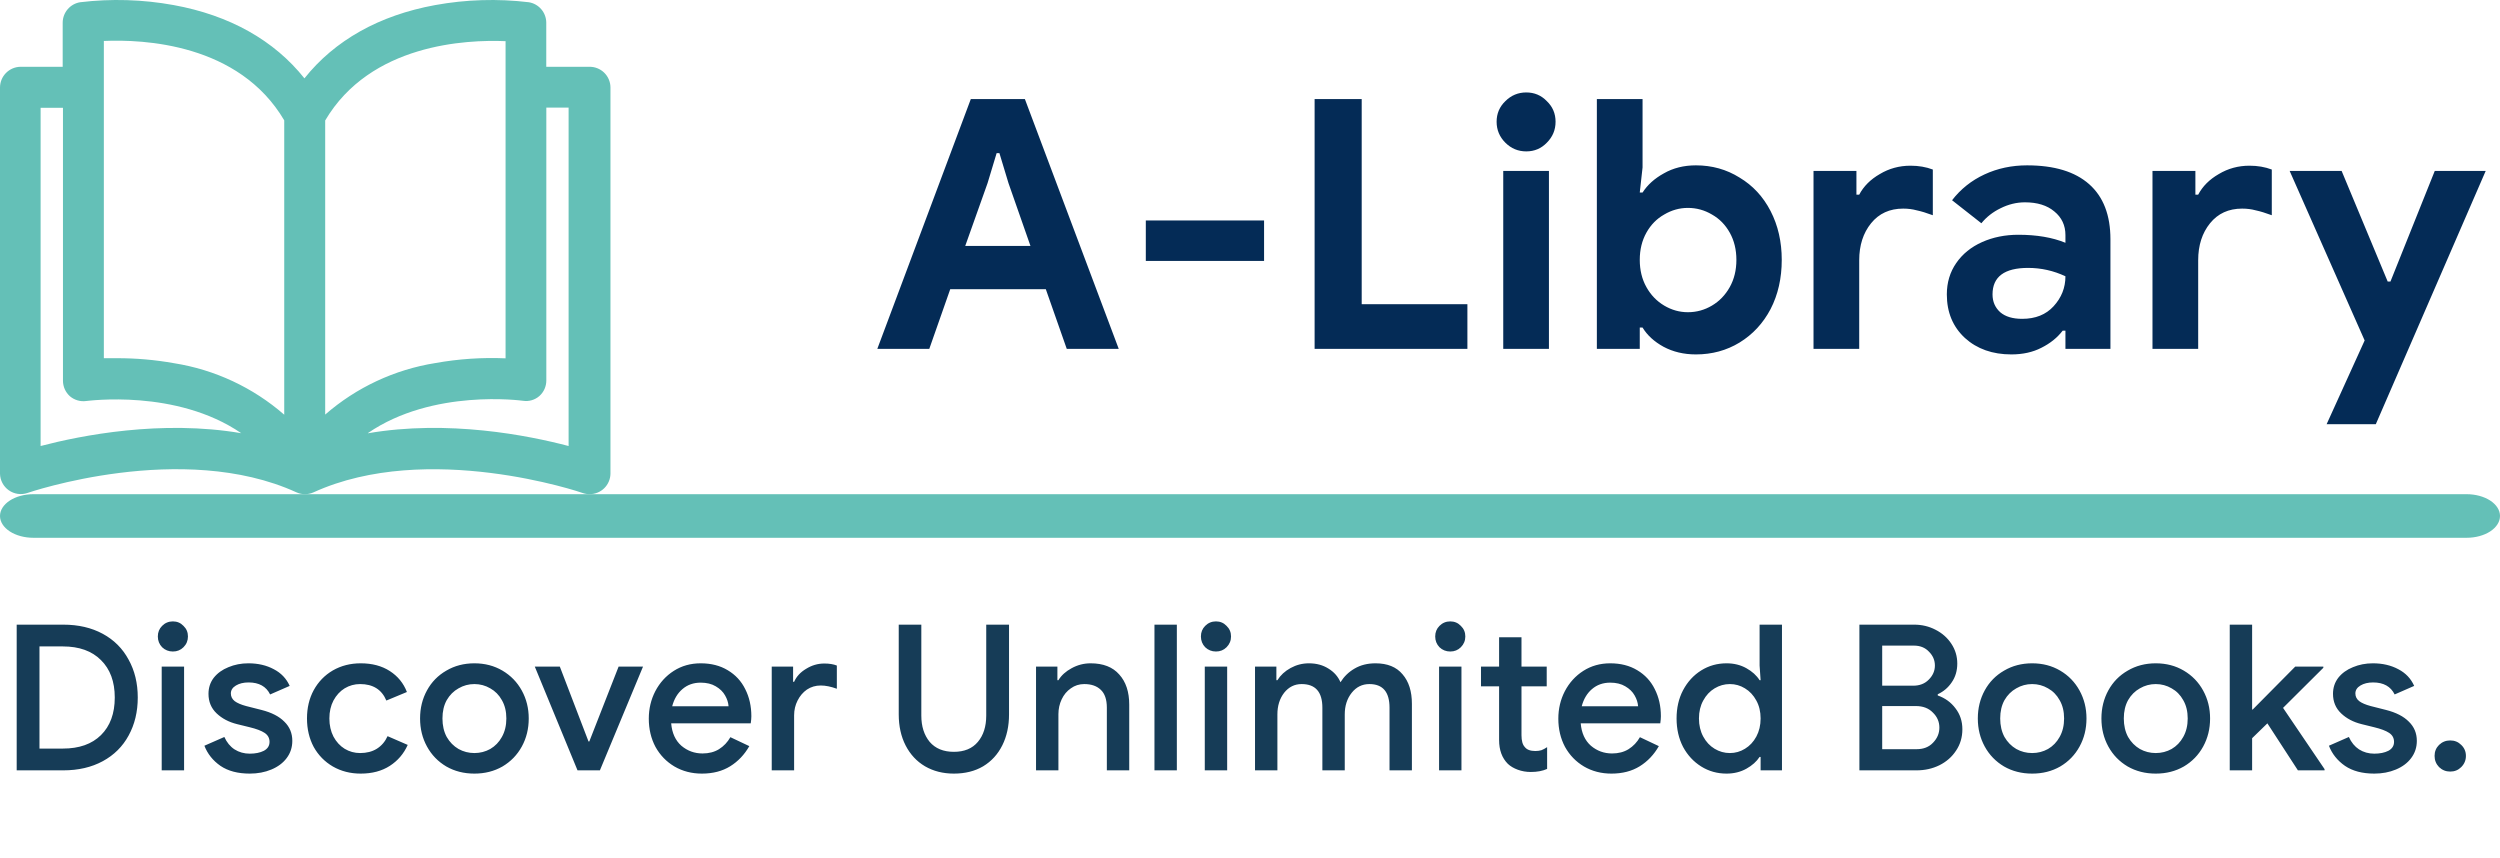 <svg width="172" height="59" viewBox="0 0 172 59" fill="none" xmlns="http://www.w3.org/2000/svg">
<path d="M40.543 4.595H37.583V1.55C37.579 1.213 37.457 0.888 37.237 0.633C37.018 0.377 36.715 0.208 36.383 0.154C34.238 -0.103 32.067 -0.038 29.942 0.349C26.096 1.05 23.026 2.775 20.945 5.391C18.865 2.775 15.795 1.05 11.948 0.349C9.825 -0.038 7.655 -0.104 5.512 0.154C5.18 0.208 4.878 0.377 4.658 0.633C4.439 0.888 4.316 1.213 4.313 1.55V4.595H1.404C1.03 4.601 0.673 4.755 0.41 5.022C0.147 5.29 -5.20264e-05 5.65 1.37952e-08 6.025V32.592C0.005 32.816 0.061 33.035 0.166 33.232C0.27 33.429 0.419 33.599 0.601 33.729C0.783 33.858 0.993 33.943 1.213 33.976C1.433 34.01 1.659 33.991 1.871 33.922C1.976 33.884 12.529 30.281 20.398 33.874C20.582 33.957 20.782 34 20.983 34C21.185 34 21.385 33.957 21.569 33.874C29.419 30.291 39.991 33.874 40.096 33.922C40.249 33.974 40.41 34 40.572 33.998C40.947 33.998 41.306 33.851 41.573 33.588C41.84 33.325 41.994 32.967 42 32.592V6.006C41.998 5.817 41.958 5.631 41.883 5.458C41.809 5.285 41.7 5.128 41.565 4.997C41.429 4.866 41.27 4.763 41.094 4.694C40.919 4.625 40.732 4.591 40.543 4.595ZM2.794 30.686V7.416H4.332V26.192C4.332 26.394 4.374 26.593 4.456 26.777C4.538 26.961 4.658 27.125 4.808 27.26C4.962 27.392 5.142 27.489 5.337 27.546C5.531 27.602 5.735 27.617 5.936 27.589C6.012 27.589 12.124 26.736 16.599 29.805C11.106 28.866 5.593 29.952 2.794 30.686ZM19.555 28.532C17.409 26.661 14.779 25.432 11.967 24.987C10.671 24.756 9.357 24.641 8.04 24.644C7.716 24.644 7.417 24.644 7.145 24.644V2.818C9.854 2.699 16.437 2.984 19.555 8.279V28.532ZM22.373 8.288C25.482 3.018 32.075 2.718 34.783 2.832V24.653C33.169 24.583 31.552 24.692 29.961 24.977C27.15 25.424 24.521 26.652 22.373 28.523V8.288ZM25.315 29.795C29.785 26.721 35.907 27.565 35.983 27.574C36.184 27.605 36.389 27.591 36.583 27.535C36.778 27.478 36.958 27.379 37.111 27.245C37.261 27.111 37.381 26.947 37.463 26.763C37.545 26.579 37.587 26.38 37.587 26.178V7.402H39.12V30.686C36.335 29.952 30.823 28.861 25.315 29.809V29.795Z" fill="#64C0B7"/>
<path d="M66.792 6.816H70.512L76.968 24H73.392L71.952 19.896H65.376L63.936 24H60.36L66.792 6.816ZM70.896 16.92L69.384 12.6L68.76 10.536H68.568L67.944 12.6L66.408 16.92H70.896ZM78.832 15.168H86.968V17.952H78.832V15.168ZM90.445 6.816H93.685V20.928H100.957V24H90.445V6.816ZM105.007 10.416C104.447 10.416 103.967 10.216 103.567 9.816C103.167 9.416 102.967 8.936 102.967 8.376C102.967 7.816 103.167 7.344 103.567 6.96C103.967 6.56 104.447 6.36 105.007 6.36C105.567 6.36 106.039 6.56 106.423 6.96C106.823 7.344 107.023 7.816 107.023 8.376C107.023 8.936 106.823 9.416 106.423 9.816C106.039 10.216 105.567 10.416 105.007 10.416ZM103.423 11.76H106.567V24H103.423V11.76ZM116.68 24.384C115.848 24.384 115.104 24.208 114.448 23.856C113.808 23.504 113.328 23.064 113.008 22.536H112.816V24H109.864V6.816H113.008V11.52L112.816 13.248H113.008C113.344 12.72 113.832 12.28 114.472 11.928C115.112 11.56 115.848 11.376 116.68 11.376C117.784 11.376 118.784 11.656 119.68 12.216C120.592 12.76 121.304 13.528 121.816 14.52C122.328 15.512 122.584 16.632 122.584 17.88C122.584 19.144 122.328 20.272 121.816 21.264C121.304 22.24 120.592 23.008 119.68 23.568C118.784 24.112 117.784 24.384 116.68 24.384ZM116.128 21.48C116.72 21.48 117.272 21.328 117.784 21.024C118.296 20.72 118.704 20.296 119.008 19.752C119.312 19.208 119.464 18.584 119.464 17.88C119.464 17.176 119.312 16.552 119.008 16.008C118.704 15.464 118.296 15.048 117.784 14.76C117.272 14.456 116.72 14.304 116.128 14.304C115.552 14.304 115.008 14.456 114.496 14.76C113.984 15.048 113.576 15.464 113.272 16.008C112.968 16.552 112.816 17.176 112.816 17.88C112.816 18.584 112.968 19.208 113.272 19.752C113.576 20.296 113.984 20.72 114.496 21.024C115.008 21.328 115.552 21.48 116.128 21.48ZM124.77 11.76H127.722V13.392H127.914C128.218 12.816 128.69 12.344 129.33 11.976C129.97 11.592 130.674 11.4 131.442 11.4C132.002 11.4 132.514 11.488 132.978 11.664V14.808C132.546 14.648 132.178 14.536 131.874 14.472C131.586 14.392 131.274 14.352 130.938 14.352C130.01 14.352 129.274 14.688 128.73 15.36C128.186 16.032 127.914 16.88 127.914 17.904V24H124.77V11.76ZM138.382 24.384C137.086 24.384 136.022 24.008 135.19 23.256C134.358 22.488 133.942 21.488 133.942 20.256C133.942 19.44 134.158 18.72 134.59 18.096C135.022 17.472 135.614 16.992 136.366 16.656C137.118 16.32 137.95 16.152 138.862 16.152C140.126 16.152 141.206 16.336 142.102 16.704V16.176C142.102 15.504 141.846 14.96 141.334 14.544C140.838 14.128 140.166 13.92 139.318 13.92C138.742 13.92 138.182 14.056 137.638 14.328C137.11 14.584 136.67 14.928 136.318 15.36L134.302 13.776C134.894 13.008 135.638 12.416 136.534 12C137.43 11.584 138.406 11.376 139.462 11.376C141.334 11.376 142.758 11.808 143.734 12.672C144.71 13.536 145.198 14.8 145.198 16.464V24H142.102V22.752H141.91C141.542 23.232 141.054 23.624 140.446 23.928C139.854 24.232 139.166 24.384 138.382 24.384ZM139.126 21.936C140.038 21.936 140.758 21.648 141.286 21.072C141.83 20.48 142.102 19.792 142.102 19.008C141.286 18.624 140.43 18.432 139.534 18.432C137.902 18.432 137.086 19.04 137.086 20.256C137.086 20.752 137.262 21.16 137.614 21.48C137.966 21.784 138.47 21.936 139.126 21.936ZM148.091 11.76H151.043V13.392H151.235C151.539 12.816 152.011 12.344 152.651 11.976C153.291 11.592 153.995 11.4 154.763 11.4C155.323 11.4 155.835 11.488 156.299 11.664V14.808C155.867 14.648 155.499 14.536 155.195 14.472C154.907 14.392 154.595 14.352 154.259 14.352C153.331 14.352 152.595 14.688 152.051 15.36C151.507 16.032 151.235 16.88 151.235 17.904V24H148.091V11.76ZM162.688 23.424L157.528 11.76H161.104L164.272 19.368H164.464L167.512 11.76H171.016L163.456 29.184H160.072L162.688 23.424Z" fill="#042B56"/>
<path d="M169.701 37H2.299C1.689 37 1.105 36.842 0.673 36.561C0.242 36.279 0 35.898 0 35.5C0 35.102 0.242 34.721 0.673 34.439C1.105 34.158 1.689 34 2.299 34H169.701C170.311 34 170.895 34.158 171.327 34.439C171.758 34.721 172 35.102 172 35.5C172 35.898 171.758 36.279 171.327 36.561C170.895 36.842 170.311 37 169.701 37Z" fill="#64C0B7"/>
<path d="M1.148 42.976H4.354C5.39 42.976 6.295 43.186 7.07 43.606C7.845 44.026 8.437 44.619 8.848 45.384C9.268 46.14 9.478 47.008 9.478 47.988C9.478 48.968 9.268 49.841 8.848 50.606C8.437 51.362 7.845 51.95 7.07 52.37C6.295 52.79 5.39 53 4.354 53H1.148V42.976ZM4.326 51.502C5.446 51.502 6.319 51.194 6.944 50.578C7.579 49.953 7.896 49.089 7.896 47.988C7.896 46.896 7.579 46.037 6.944 45.412C6.319 44.787 5.446 44.474 4.326 44.474H2.716V51.502H4.326ZM11.895 44.824C11.606 44.824 11.358 44.726 11.153 44.53C10.957 44.325 10.859 44.077 10.859 43.788C10.859 43.499 10.957 43.256 11.153 43.06C11.358 42.855 11.606 42.752 11.895 42.752C12.184 42.752 12.427 42.855 12.623 43.06C12.829 43.256 12.931 43.499 12.931 43.788C12.931 44.077 12.829 44.325 12.623 44.53C12.427 44.726 12.184 44.824 11.895 44.824ZM11.125 45.86H12.665V53H11.125V45.86ZM17.186 53.224C16.364 53.224 15.692 53.047 15.169 52.692C14.647 52.328 14.278 51.866 14.063 51.306L15.435 50.704C15.604 51.077 15.837 51.362 16.136 51.558C16.444 51.754 16.794 51.852 17.186 51.852C17.568 51.852 17.89 51.787 18.151 51.656C18.413 51.516 18.544 51.311 18.544 51.04C18.544 50.779 18.431 50.573 18.207 50.424C17.983 50.275 17.638 50.144 17.172 50.032L16.317 49.822C15.748 49.682 15.277 49.435 14.903 49.08C14.53 48.725 14.344 48.277 14.344 47.736C14.344 47.316 14.465 46.947 14.707 46.63C14.96 46.313 15.296 46.07 15.716 45.902C16.136 45.725 16.593 45.636 17.087 45.636C17.75 45.636 18.334 45.771 18.837 46.042C19.341 46.303 19.706 46.686 19.93 47.19L18.585 47.778C18.315 47.227 17.82 46.952 17.102 46.952C16.756 46.952 16.467 47.022 16.233 47.162C16 47.302 15.883 47.484 15.883 47.708C15.883 47.923 15.972 48.1 16.149 48.24C16.327 48.371 16.588 48.483 16.933 48.576L17.983 48.842C18.683 49.019 19.211 49.29 19.566 49.654C19.93 50.009 20.111 50.447 20.111 50.97C20.111 51.418 19.981 51.815 19.72 52.16C19.468 52.496 19.117 52.757 18.669 52.944C18.221 53.131 17.727 53.224 17.186 53.224ZM24.817 53.224C24.108 53.224 23.468 53.061 22.899 52.734C22.339 52.407 21.901 51.959 21.583 51.39C21.275 50.811 21.121 50.158 21.121 49.43C21.121 48.702 21.275 48.053 21.583 47.484C21.901 46.905 22.339 46.453 22.899 46.126C23.468 45.799 24.108 45.636 24.817 45.636C25.601 45.636 26.268 45.813 26.819 46.168C27.37 46.523 27.762 47.003 27.995 47.61L26.581 48.198C26.264 47.442 25.662 47.064 24.775 47.064C24.392 47.064 24.038 47.162 23.711 47.358C23.394 47.554 23.137 47.834 22.941 48.198C22.755 48.553 22.661 48.963 22.661 49.43C22.661 49.897 22.755 50.312 22.941 50.676C23.137 51.04 23.394 51.32 23.711 51.516C24.038 51.712 24.392 51.81 24.775 51.81C25.223 51.81 25.606 51.712 25.923 51.516C26.25 51.311 26.497 51.021 26.665 50.648L28.051 51.25C27.78 51.857 27.37 52.337 26.819 52.692C26.268 53.047 25.601 53.224 24.817 53.224ZM32.639 53.224C31.92 53.224 31.276 53.061 30.706 52.734C30.137 52.398 29.694 51.941 29.377 51.362C29.059 50.783 28.901 50.139 28.901 49.43C28.901 48.721 29.059 48.077 29.377 47.498C29.694 46.919 30.137 46.467 30.706 46.14C31.276 45.804 31.92 45.636 32.639 45.636C33.357 45.636 34.001 45.804 34.571 46.14C35.14 46.476 35.583 46.933 35.901 47.512C36.218 48.091 36.377 48.73 36.377 49.43C36.377 50.139 36.218 50.783 35.901 51.362C35.583 51.941 35.14 52.398 34.571 52.734C34.001 53.061 33.357 53.224 32.639 53.224ZM32.639 51.81C33.031 51.81 33.395 51.717 33.73 51.53C34.066 51.334 34.333 51.059 34.529 50.704C34.734 50.34 34.837 49.915 34.837 49.43C34.837 48.945 34.734 48.525 34.529 48.17C34.333 47.815 34.066 47.545 33.73 47.358C33.395 47.162 33.031 47.064 32.639 47.064C32.246 47.064 31.883 47.162 31.547 47.358C31.21 47.545 30.94 47.815 30.735 48.17C30.538 48.525 30.441 48.945 30.441 49.43C30.441 49.915 30.538 50.34 30.735 50.704C30.94 51.059 31.21 51.334 31.547 51.53C31.883 51.717 32.246 51.81 32.639 51.81ZM36.793 45.86H38.515L40.489 51.012H40.545L42.561 45.86H44.241L41.273 53H39.733L36.793 45.86ZM48.291 53.224C47.591 53.224 46.961 53.061 46.401 52.734C45.85 52.407 45.416 51.959 45.099 51.39C44.791 50.811 44.637 50.163 44.637 49.444C44.637 48.763 44.786 48.133 45.085 47.554C45.393 46.966 45.818 46.499 46.359 46.154C46.9 45.809 47.516 45.636 48.207 45.636C48.925 45.636 49.546 45.795 50.069 46.112C50.601 46.429 51.002 46.863 51.273 47.414C51.553 47.965 51.693 48.585 51.693 49.276C51.693 49.407 51.679 49.57 51.651 49.766H46.177C46.233 50.429 46.466 50.942 46.877 51.306C47.297 51.661 47.782 51.838 48.333 51.838C48.772 51.838 49.15 51.74 49.467 51.544C49.794 51.339 50.055 51.063 50.251 50.718L51.553 51.334C51.217 51.922 50.778 52.384 50.237 52.72C49.696 53.056 49.047 53.224 48.291 53.224ZM50.125 48.59C50.106 48.338 50.027 48.091 49.887 47.848C49.747 47.596 49.532 47.386 49.243 47.218C48.963 47.05 48.617 46.966 48.207 46.966C47.712 46.966 47.292 47.115 46.947 47.414C46.611 47.703 46.377 48.095 46.247 48.59H50.125ZM53.095 45.86H54.565V46.91H54.635C54.794 46.546 55.069 46.247 55.461 46.014C55.853 45.771 56.269 45.65 56.707 45.65C57.053 45.65 57.342 45.697 57.575 45.79V47.386C57.165 47.237 56.796 47.162 56.469 47.162C56.115 47.162 55.797 47.255 55.517 47.442C55.247 47.629 55.032 47.881 54.873 48.198C54.715 48.506 54.635 48.847 54.635 49.22V53H53.095V45.86ZM65.627 53.224C64.88 53.224 64.218 53.056 63.639 52.72C63.07 52.384 62.627 51.908 62.309 51.292C61.992 50.676 61.833 49.962 61.833 49.15V42.976H63.387V49.234C63.387 49.971 63.578 50.573 63.961 51.04C64.353 51.497 64.909 51.726 65.627 51.726C66.346 51.726 66.897 51.497 67.279 51.04C67.662 50.583 67.853 49.981 67.853 49.234V42.976H69.421V49.15C69.421 49.953 69.267 50.662 68.959 51.278C68.651 51.894 68.213 52.375 67.643 52.72C67.074 53.056 66.402 53.224 65.627 53.224ZM71.279 45.86H72.749V46.798H72.819C73.024 46.462 73.328 46.187 73.729 45.972C74.139 45.748 74.573 45.636 75.031 45.636C75.899 45.636 76.557 45.893 77.005 46.406C77.462 46.91 77.691 47.601 77.691 48.478V53H76.151V48.688C76.151 48.128 76.011 47.717 75.731 47.456C75.46 47.195 75.082 47.064 74.597 47.064C74.251 47.064 73.944 47.162 73.673 47.358C73.402 47.545 73.192 47.797 73.043 48.114C72.894 48.431 72.819 48.772 72.819 49.136V53H71.279V45.86ZM79.427 42.976H80.967V53H79.427V42.976ZM83.659 44.824C83.37 44.824 83.122 44.726 82.917 44.53C82.721 44.325 82.623 44.077 82.623 43.788C82.623 43.499 82.721 43.256 82.917 43.06C83.122 42.855 83.37 42.752 83.659 42.752C83.948 42.752 84.191 42.855 84.387 43.06C84.592 43.256 84.695 43.499 84.695 43.788C84.695 44.077 84.592 44.325 84.387 44.53C84.191 44.726 83.948 44.824 83.659 44.824ZM82.889 45.86H84.429V53H82.889V45.86ZM86.345 45.86H87.815V46.798H87.885C88.1 46.453 88.403 46.173 88.795 45.958C89.187 45.743 89.607 45.636 90.055 45.636C90.569 45.636 91.017 45.757 91.399 46C91.782 46.233 92.057 46.546 92.225 46.938C92.468 46.546 92.79 46.233 93.191 46C93.602 45.757 94.083 45.636 94.633 45.636C95.455 45.636 96.075 45.888 96.495 46.392C96.925 46.887 97.139 47.563 97.139 48.422V53H95.599V48.688C95.599 47.605 95.137 47.064 94.213 47.064C93.719 47.064 93.313 47.265 92.995 47.666C92.678 48.067 92.519 48.562 92.519 49.15V53H90.979V48.688C90.979 47.605 90.503 47.064 89.551 47.064C89.066 47.064 88.665 47.265 88.347 47.666C88.039 48.067 87.885 48.562 87.885 49.15V53H86.345V45.86ZM99.778 44.824C99.489 44.824 99.241 44.726 99.036 44.53C98.84 44.325 98.742 44.077 98.742 43.788C98.742 43.499 98.84 43.256 99.036 43.06C99.241 42.855 99.489 42.752 99.778 42.752C100.067 42.752 100.31 42.855 100.506 43.06C100.711 43.256 100.814 43.499 100.814 43.788C100.814 44.077 100.711 44.325 100.506 44.53C100.31 44.726 100.067 44.824 99.778 44.824ZM99.008 45.86H100.548V53H99.008V45.86ZM105.322 53.112C105.005 53.112 104.706 53.061 104.426 52.958C104.146 52.855 103.917 52.72 103.74 52.552C103.339 52.151 103.138 51.605 103.138 50.914V47.218H101.892V45.86H103.138V43.844H104.678V45.86H106.414V47.218H104.678V50.578C104.678 50.961 104.753 51.231 104.902 51.39C105.042 51.577 105.285 51.67 105.63 51.67C105.789 51.67 105.929 51.651 106.05 51.614C106.171 51.567 106.302 51.497 106.442 51.404V52.902C106.134 53.042 105.761 53.112 105.322 53.112ZM110.867 53.224C110.167 53.224 109.537 53.061 108.977 52.734C108.426 52.407 107.992 51.959 107.675 51.39C107.367 50.811 107.213 50.163 107.213 49.444C107.213 48.763 107.362 48.133 107.661 47.554C107.969 46.966 108.394 46.499 108.935 46.154C109.476 45.809 110.092 45.636 110.783 45.636C111.502 45.636 112.122 45.795 112.645 46.112C113.177 46.429 113.578 46.863 113.849 47.414C114.129 47.965 114.269 48.585 114.269 49.276C114.269 49.407 114.255 49.57 114.227 49.766H108.753C108.809 50.429 109.042 50.942 109.453 51.306C109.873 51.661 110.358 51.838 110.909 51.838C111.348 51.838 111.726 51.74 112.043 51.544C112.37 51.339 112.631 51.063 112.827 50.718L114.129 51.334C113.793 51.922 113.354 52.384 112.813 52.72C112.272 53.056 111.623 53.224 110.867 53.224ZM112.701 48.59C112.682 48.338 112.603 48.091 112.463 47.848C112.323 47.596 112.108 47.386 111.819 47.218C111.539 47.05 111.194 46.966 110.783 46.966C110.288 46.966 109.868 47.115 109.523 47.414C109.187 47.703 108.954 48.095 108.823 48.59H112.701ZM118.792 53.224C118.148 53.224 117.564 53.061 117.042 52.734C116.519 52.407 116.104 51.959 115.796 51.39C115.497 50.811 115.348 50.158 115.348 49.43C115.348 48.702 115.497 48.053 115.796 47.484C116.104 46.905 116.519 46.453 117.042 46.126C117.564 45.799 118.148 45.636 118.792 45.636C119.296 45.636 119.748 45.748 120.15 45.972C120.551 46.196 120.854 46.471 121.06 46.798H121.13L121.06 45.79V42.976H122.6V53H121.13V52.076H121.06C120.854 52.393 120.551 52.664 120.15 52.888C119.748 53.112 119.296 53.224 118.792 53.224ZM119.016 51.81C119.389 51.81 119.734 51.712 120.052 51.516C120.378 51.32 120.64 51.04 120.836 50.676C121.032 50.312 121.13 49.897 121.13 49.43C121.13 48.963 121.032 48.553 120.836 48.198C120.64 47.834 120.378 47.554 120.052 47.358C119.734 47.162 119.389 47.064 119.016 47.064C118.642 47.064 118.292 47.162 117.966 47.358C117.639 47.554 117.378 47.834 117.182 48.198C116.986 48.553 116.888 48.963 116.888 49.43C116.888 49.897 116.986 50.312 117.182 50.676C117.378 51.04 117.639 51.32 117.966 51.516C118.292 51.712 118.642 51.81 119.016 51.81ZM127.927 42.976H131.693C132.225 42.976 132.715 43.093 133.163 43.326C133.621 43.559 133.985 43.881 134.255 44.292C134.526 44.703 134.661 45.155 134.661 45.65C134.661 46.145 134.535 46.574 134.283 46.938C134.041 47.302 133.719 47.577 133.317 47.764V47.848C133.821 48.025 134.227 48.319 134.535 48.73C134.853 49.141 135.011 49.621 135.011 50.172C135.011 50.723 134.867 51.213 134.577 51.642C134.297 52.071 133.915 52.407 133.429 52.65C132.953 52.883 132.431 53 131.861 53H127.927V42.976ZM131.623 47.176C132.071 47.176 132.431 47.036 132.701 46.756C132.981 46.476 133.121 46.154 133.121 45.79C133.121 45.426 132.986 45.109 132.715 44.838C132.454 44.558 132.109 44.418 131.679 44.418H129.495V47.176H131.623ZM131.861 51.544C132.337 51.544 132.715 51.395 132.995 51.096C133.285 50.797 133.429 50.452 133.429 50.06C133.429 49.659 133.28 49.313 132.981 49.024C132.692 48.725 132.3 48.576 131.805 48.576H129.495V51.544H131.861ZM139.812 53.224C139.094 53.224 138.45 53.061 137.88 52.734C137.311 52.398 136.868 51.941 136.55 51.362C136.233 50.783 136.074 50.139 136.074 49.43C136.074 48.721 136.233 48.077 136.55 47.498C136.868 46.919 137.311 46.467 137.88 46.14C138.45 45.804 139.094 45.636 139.812 45.636C140.531 45.636 141.175 45.804 141.744 46.14C142.314 46.476 142.757 46.933 143.074 47.512C143.392 48.091 143.55 48.73 143.55 49.43C143.55 50.139 143.392 50.783 143.074 51.362C142.757 51.941 142.314 52.398 141.744 52.734C141.175 53.061 140.531 53.224 139.812 53.224ZM139.812 51.81C140.204 51.81 140.568 51.717 140.904 51.53C141.24 51.334 141.506 51.059 141.702 50.704C141.908 50.34 142.01 49.915 142.01 49.43C142.01 48.945 141.908 48.525 141.702 48.17C141.506 47.815 141.24 47.545 140.904 47.358C140.568 47.162 140.204 47.064 139.812 47.064C139.42 47.064 139.056 47.162 138.72 47.358C138.384 47.545 138.114 47.815 137.908 48.17C137.712 48.525 137.614 48.945 137.614 49.43C137.614 49.915 137.712 50.34 137.908 50.704C138.114 51.059 138.384 51.334 138.72 51.53C139.056 51.717 139.42 51.81 139.812 51.81ZM148.316 53.224C147.598 53.224 146.954 53.061 146.384 52.734C145.815 52.398 145.372 51.941 145.054 51.362C144.737 50.783 144.578 50.139 144.578 49.43C144.578 48.721 144.737 48.077 145.054 47.498C145.372 46.919 145.815 46.467 146.384 46.14C146.954 45.804 147.598 45.636 148.316 45.636C149.035 45.636 149.679 45.804 150.248 46.14C150.818 46.476 151.261 46.933 151.578 47.512C151.896 48.091 152.054 48.73 152.054 49.43C152.054 50.139 151.896 50.783 151.578 51.362C151.261 51.941 150.818 52.398 150.248 52.734C149.679 53.061 149.035 53.224 148.316 53.224ZM148.316 51.81C148.708 51.81 149.072 51.717 149.408 51.53C149.744 51.334 150.01 51.059 150.206 50.704C150.412 50.34 150.514 49.915 150.514 49.43C150.514 48.945 150.412 48.525 150.206 48.17C150.01 47.815 149.744 47.545 149.408 47.358C149.072 47.162 148.708 47.064 148.316 47.064C147.924 47.064 147.56 47.162 147.224 47.358C146.888 47.545 146.618 47.815 146.412 48.17C146.216 48.525 146.118 48.945 146.118 49.43C146.118 49.915 146.216 50.34 146.412 50.704C146.618 51.059 146.888 51.334 147.224 51.53C147.56 51.717 147.924 51.81 148.316 51.81ZM153.406 42.976H154.946V48.814H154.988L157.914 45.86H159.846V45.944L157.074 48.702L159.93 52.916V53H158.096L155.996 49.766L154.946 50.788V53H153.406V42.976ZM163.352 53.224C162.53 53.224 161.858 53.047 161.336 52.692C160.813 52.328 160.444 51.866 160.23 51.306L161.602 50.704C161.77 51.077 162.003 51.362 162.302 51.558C162.61 51.754 162.96 51.852 163.352 51.852C163.734 51.852 164.056 51.787 164.318 51.656C164.579 51.516 164.71 51.311 164.71 51.04C164.71 50.779 164.598 50.573 164.374 50.424C164.15 50.275 163.804 50.144 163.338 50.032L162.484 49.822C161.914 49.682 161.443 49.435 161.07 49.08C160.696 48.725 160.51 48.277 160.51 47.736C160.51 47.316 160.631 46.947 160.874 46.63C161.126 46.313 161.462 46.07 161.882 45.902C162.302 45.725 162.759 45.636 163.254 45.636C163.916 45.636 164.5 45.771 165.004 46.042C165.508 46.303 165.872 46.686 166.096 47.19L164.752 47.778C164.481 47.227 163.986 46.952 163.268 46.952C162.922 46.952 162.633 47.022 162.4 47.162C162.166 47.302 162.05 47.484 162.05 47.708C162.05 47.923 162.138 48.1 162.316 48.24C162.493 48.371 162.754 48.483 163.1 48.576L164.15 48.842C164.85 49.019 165.377 49.29 165.732 49.654C166.096 50.009 166.278 50.447 166.278 50.97C166.278 51.418 166.147 51.815 165.886 52.16C165.634 52.496 165.284 52.757 164.836 52.944C164.388 53.131 163.893 53.224 163.352 53.224ZM168.577 53.084C168.278 53.084 168.022 52.981 167.807 52.776C167.602 52.561 167.499 52.305 167.499 52.006C167.499 51.707 167.602 51.455 167.807 51.25C168.022 51.045 168.278 50.942 168.577 50.942C168.876 50.942 169.128 51.045 169.333 51.25C169.548 51.455 169.655 51.707 169.655 52.006C169.655 52.305 169.548 52.561 169.333 52.776C169.128 52.981 168.876 53.084 168.577 53.084Z" fill="#163C57"/>
</svg>
